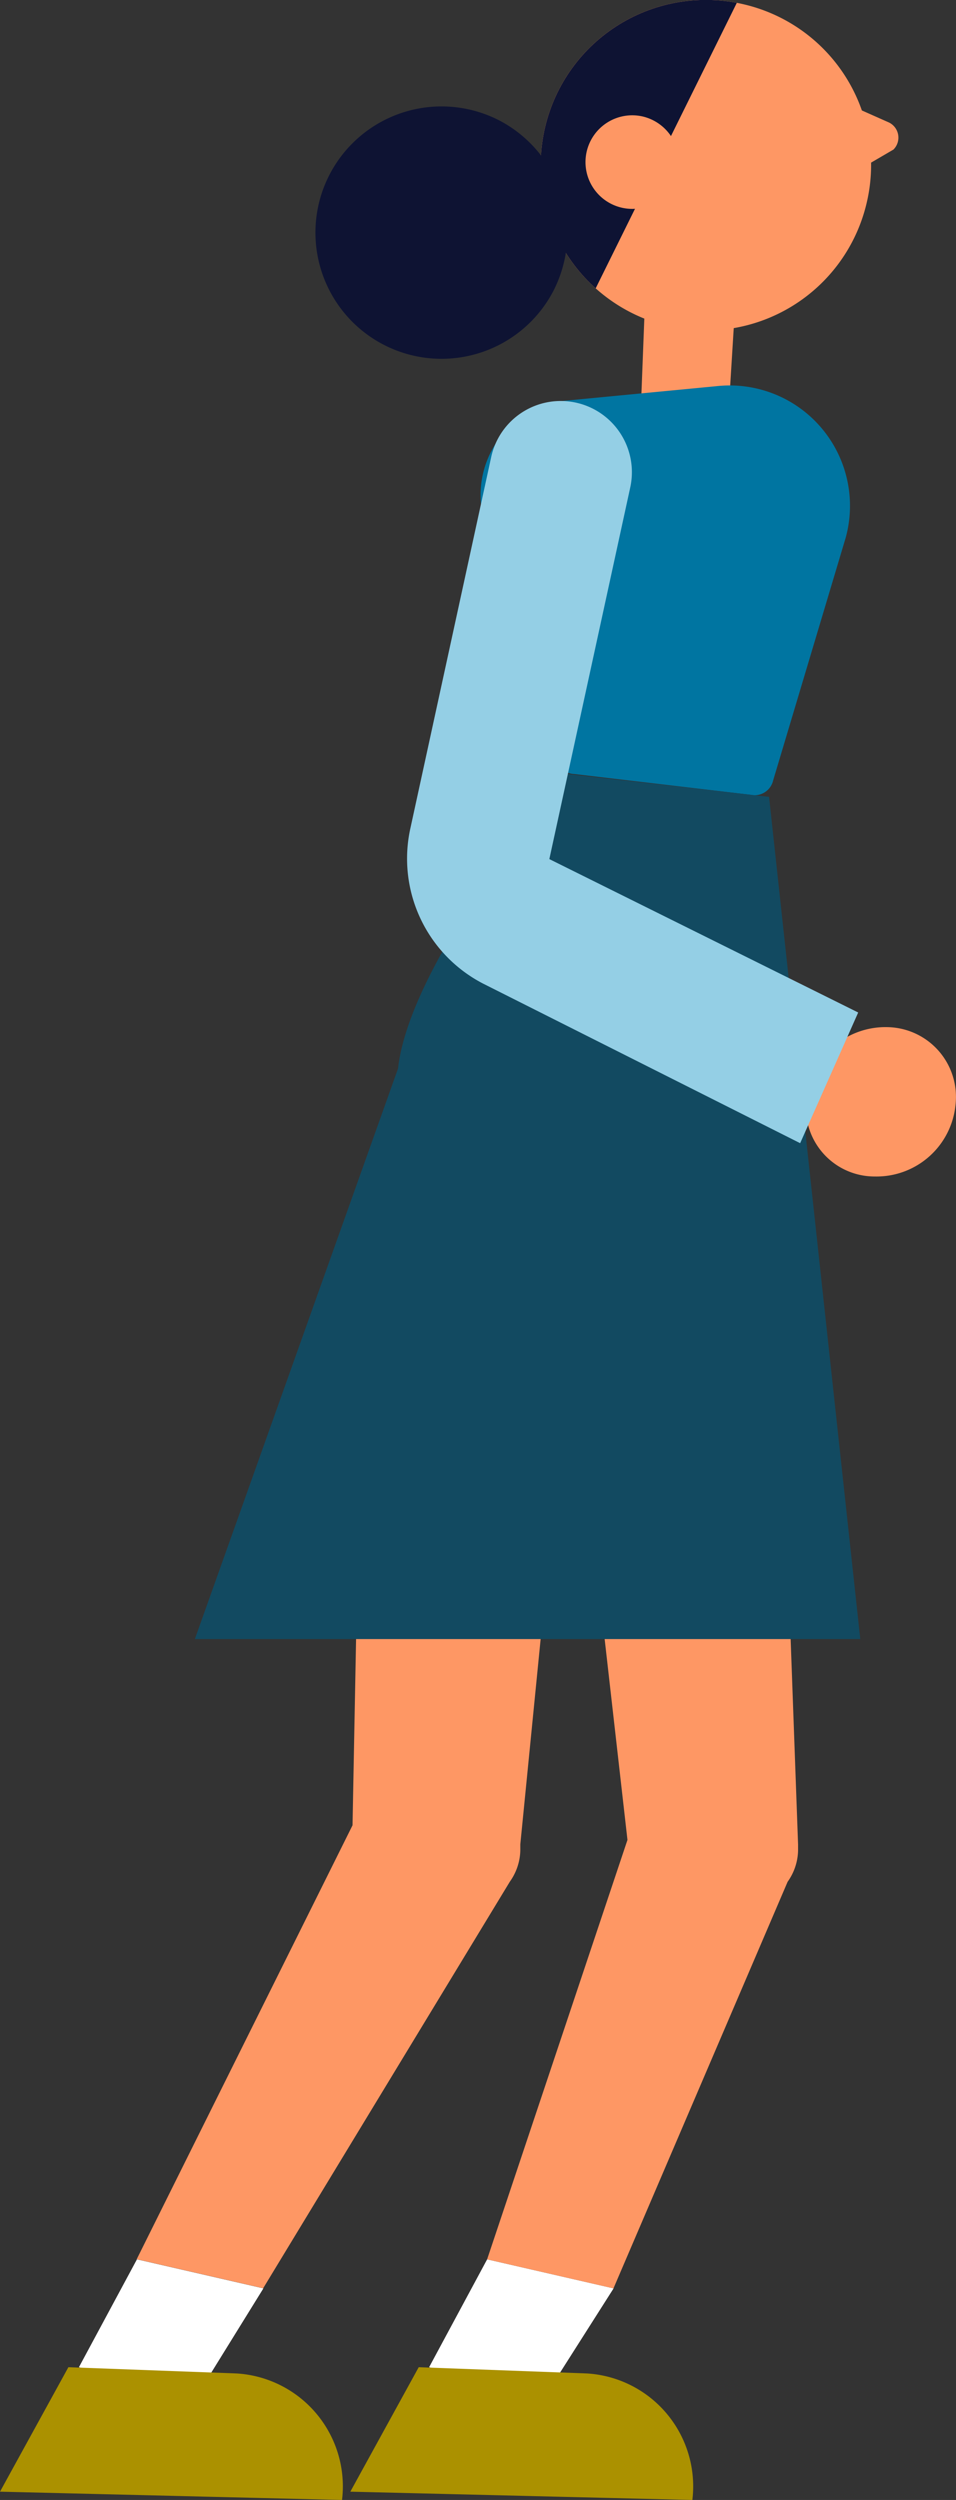 <svg xmlns="http://www.w3.org/2000/svg" xmlns:xlink="http://www.w3.org/1999/xlink" width="36.556" height="95.527" viewBox="0 0 36.556 95.527"><rect x="0" y="0" width="36.556" height="95.527" fill="#333333" stroke="none"/><defs><clipPath id="a"><path d="M548.942,507.665a6.316,6.316,0,1,1-4.677-7.61A6.3,6.3,0,0,1,548.942,507.665Z" transform="translate(-536.486 -499.886)"/></clipPath></defs><g transform="translate(0 0)"><path d="M553.181,614.27l2.774-4.36-4.835-1.11-2.219,4.122Z" transform="translate(-532.492 -522.468)" fill="#fff"/><path d="M551.256,566.7l.634,17.518v.238a2.136,2.136,0,0,1-.4,1.189l-6.659,15.536L540,600.071l5.786-17.28-.4,1.427-1.982-17.439Z" transform="translate(-521.373 -513.739)" fill="#fe9764"/><path d="M558.154,619.073l-13.079-.317L547.69,614l6.421.238a4.323,4.323,0,0,1,4.043,4.835Z" transform="translate(-531.679 -523.546)" fill="#ab9100"/><path d="M546.229,518.779l-3.329-.4.238-6.183,3.488.159Z" transform="translate(-518.407 -502.439)" fill="#fe9764"/><path d="M551.444,524.28l-2.774,9.274a.73.73,0,0,1-.872.555l-6.738-.793a.69.69,0,0,1-.634-.475l-2.7-8.878a3.623,3.623,0,0,1,3.012-4.914l5.786-.555A4.6,4.6,0,0,1,551.444,524.28Z" transform="translate(-519.104 -503.74)" fill="#0075a1"/><path d="M570.16,614.27l2.7-4.36-4.835-1.11-2.219,4.122Z" transform="translate(-562.788 -522.468)" fill="#fff"/><path d="M567.629,567.6l-1.665,16.8v.238a2.136,2.136,0,0,1-.4,1.189l-9.433,15.536-4.835-1.11,8.64-17.359-.4,1.427.317-16.646Z" transform="translate(-546.068 -513.926)" fill="#fe9764"/><path d="M551.268,537.2s-6.024,6.975-6.5,11.256L537,570.254h25.445l-3.488-32.182Z" transform="translate(-529.549 -507.623)" fill="#124a61"/><g transform="translate(12.04)"><path d="M537.373,505.634,535.946,505l-.793,1.9,1.427.317.951-.555A.644.644,0,0,0,537.373,505.634Z" transform="translate(-515.407 -500.947)" fill="#fe9764"/><g transform="translate(8.638)"><path d="M548.942,507.665a6.316,6.316,0,1,1-4.677-7.61A6.3,6.3,0,0,1,548.942,507.665Z" transform="translate(-536.486 -499.886)" fill="#fe9764"/><g clip-path="url(#a)"><path d="M552.1,497.7l-7.451,15.061-2.854-10.7Z" transform="translate(-543.692 -499.433)" fill="#0e1333"/></g></g><path d="M560.258,512.052a4.822,4.822,0,1,1-2.061-6.5A4.85,4.85,0,0,1,560.258,512.052Z" transform="translate(-551.133 -500.944)" fill="#0e1333"/><path d="M549.251,507.633a1.788,1.788,0,1,1-1.348-2.14A1.8,1.8,0,0,1,549.251,507.633Z" transform="translate(-535.371 -501.043)" fill="#fe9764"/></g><g transform="translate(15.559 15.327)"><path d="M535.488,549.4a3.035,3.035,0,0,0-3.092,2.774,2.626,2.626,0,0,0,2.616,2.933,3.035,3.035,0,0,0,3.091-2.774A2.666,2.666,0,0,0,535.488,549.4Z" transform="translate(-517.121 -525.479)" fill="#fe9764"/><g transform="translate(0)"><path d="M542.547,536.723l3.091-14.189a2.721,2.721,0,1,0-5.311-1.189l-3.091,14.189a5.375,5.375,0,0,0,2.774,5.945l12.128,6.1,2.219-4.994Z" transform="translate(-537.1 -519.223)" fill="#94cfe5"/></g></g><path d="M575.054,619.073l-13.079-.317L564.59,614l6.421.238a4.323,4.323,0,0,1,4.043,4.835Z" transform="translate(-561.975 -523.546)" fill="#ab9100"/></g></svg>